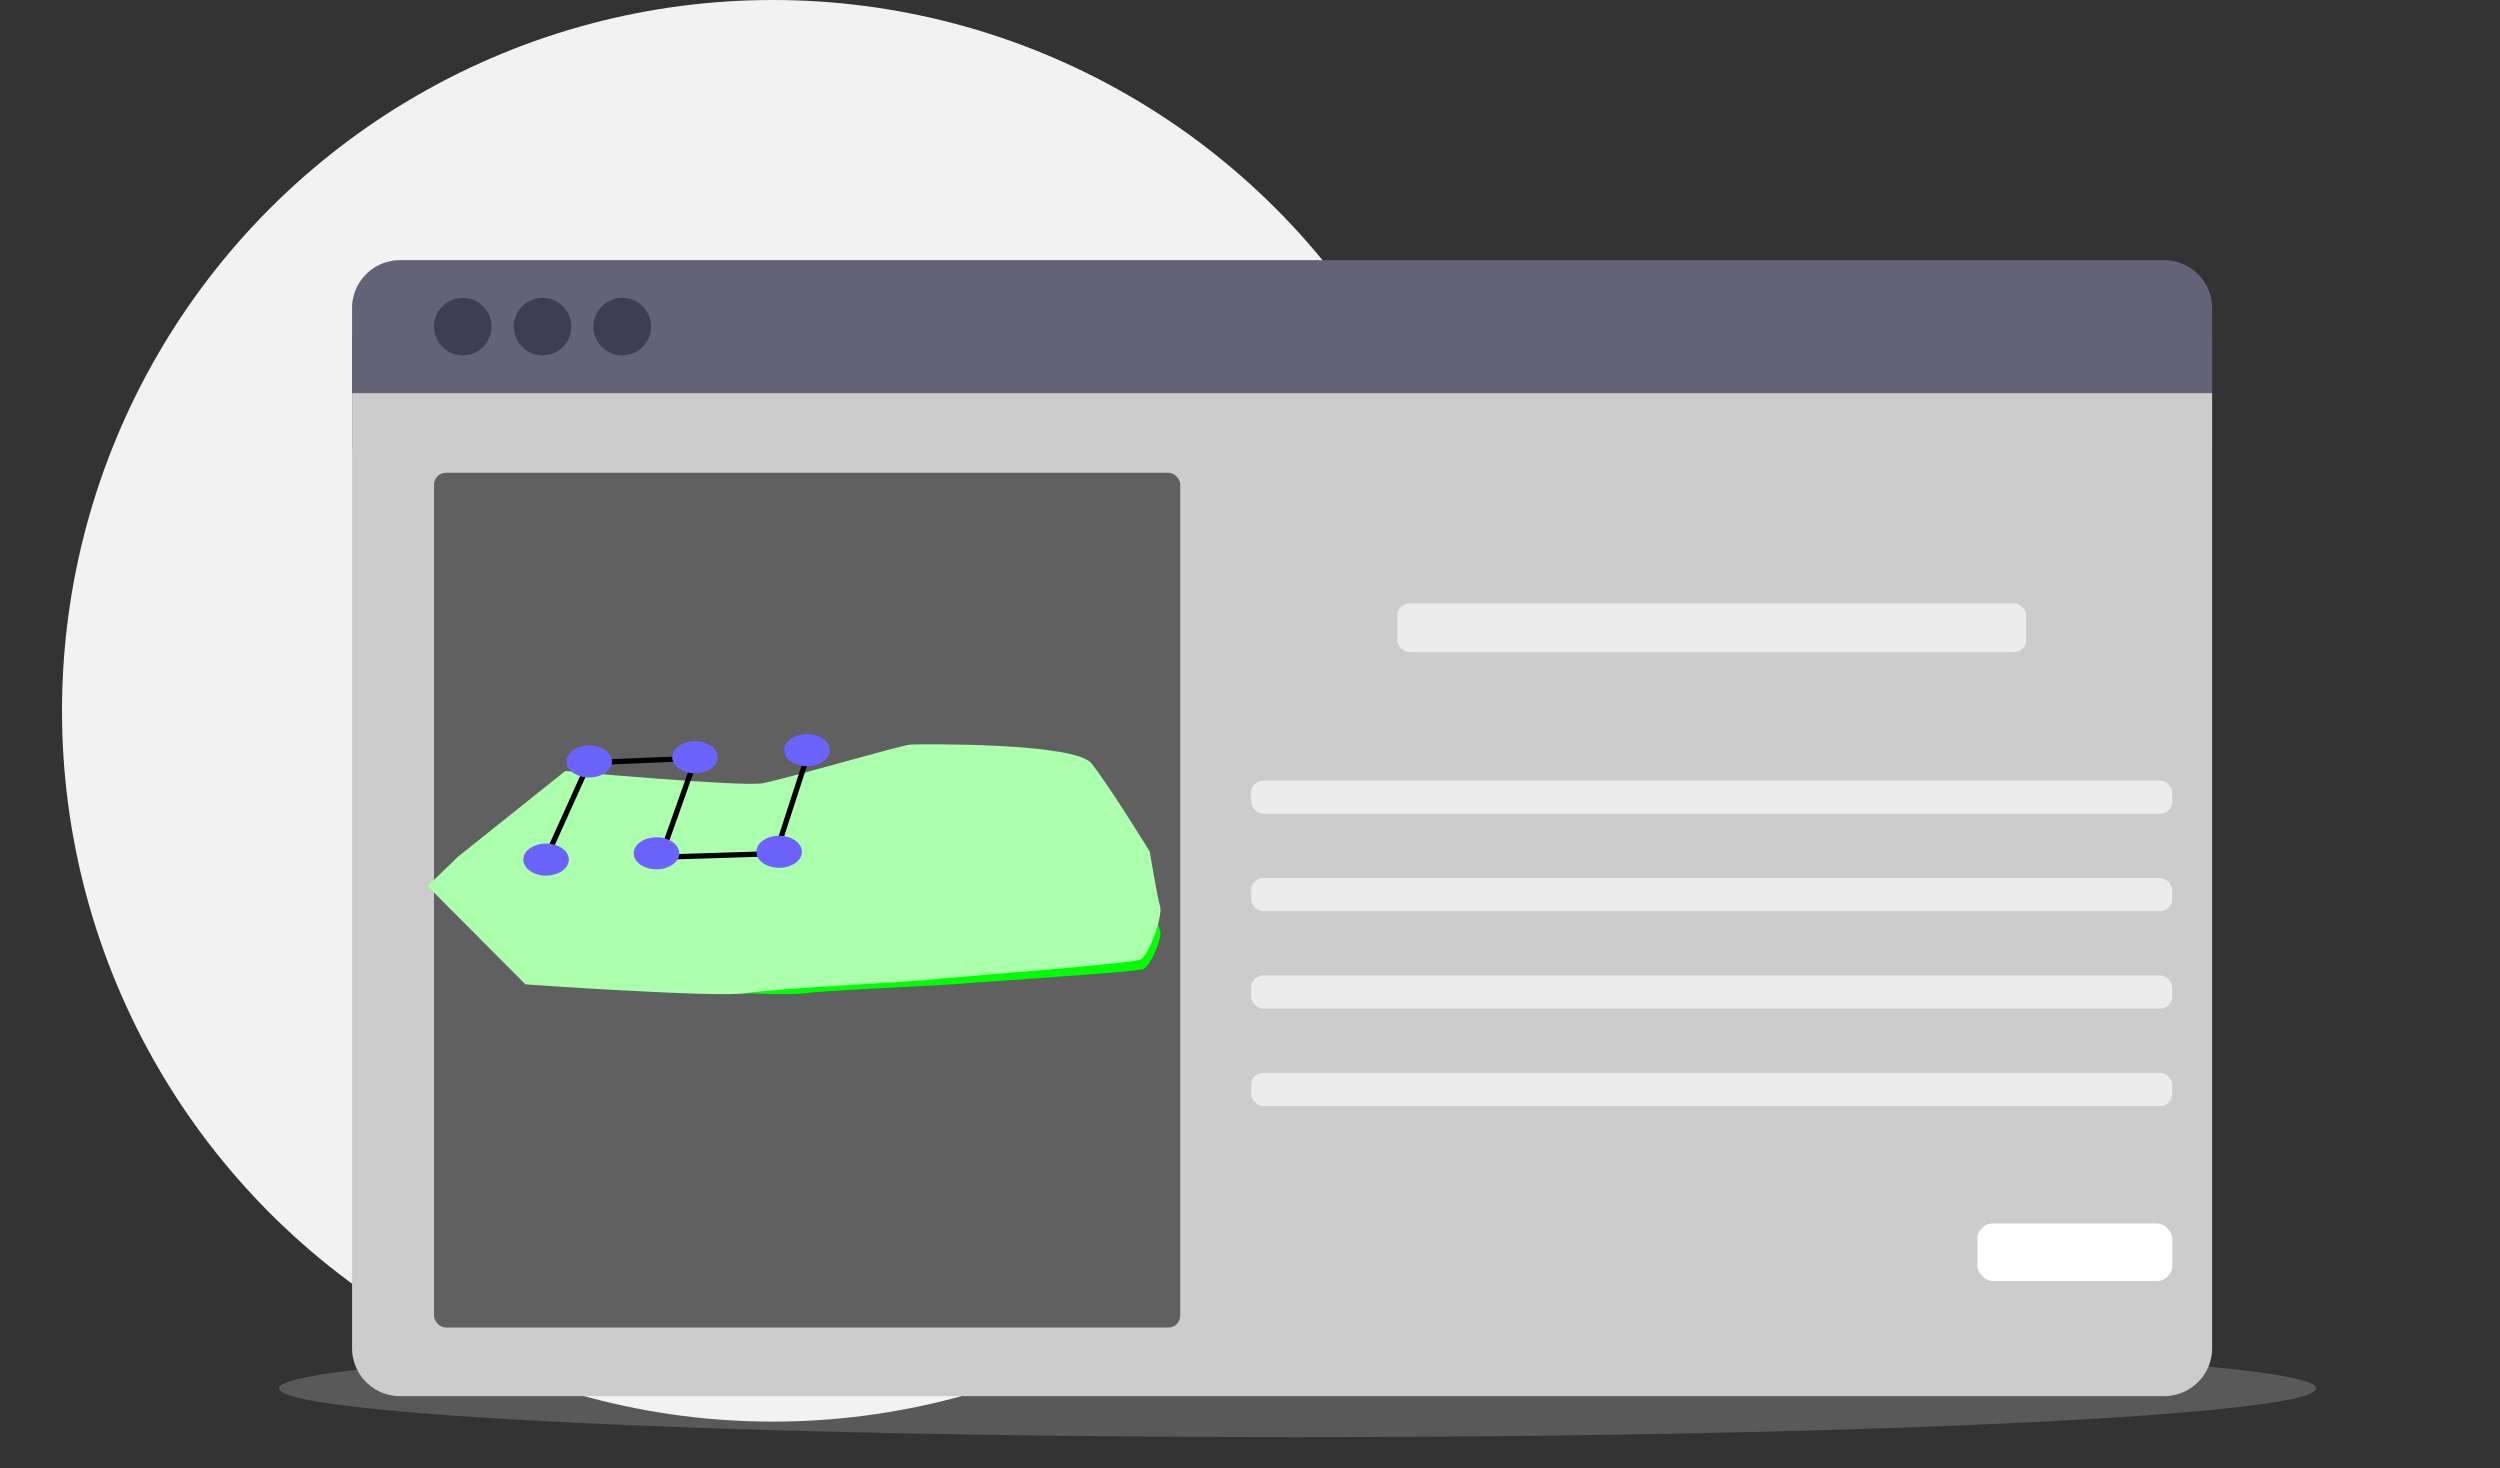 <?xml version="1.0" encoding="UTF-8" standalone="no"?>
<svg
   width="1129"
   height="663"
   viewBox="0 0 1129 663"
   version="1.1"
   id="svg78"
   sodipodi:docname="share-data.svg"
   inkscape:version="1.1.1 (3bf5ae0d25, 2021-09-20, custom)"
   xmlns:inkscape="http://www.inkscape.org/namespaces/inkscape"
   xmlns:sodipodi="http://sodipodi.sourceforge.net/DTD/sodipodi-0.dtd"
   xmlns="http://www.w3.org/2000/svg"
   xmlns:svg="http://www.w3.org/2000/svg"
   xmlns:rdf="http://www.w3.org/1999/02/22-rdf-syntax-ns#"
   xmlns:cc="http://creativecommons.org/ns#"
   xmlns:dc="http://purl.org/dc/elements/1.1/">
  <rect x="0" y="0" width="1129" height="663" fill="#333333" stroke="none"/>
  <defs
     id="defs82" />
  <sodipodi:namedview
     id="namedview80"
     pagecolor="#ffffff"
     bordercolor="#666666"
     borderopacity="1.0"
     inkscape:pageshadow="2"
     inkscape:pageopacity="0.0"
     inkscape:pagecheckerboard="0"
     showgrid="false"
     inkscape:zoom="0.88948274"
     inkscape:cx="509.84688"
     inkscape:cy="271.50611"
     inkscape:window-width="1920"
     inkscape:window-height="1049"
     inkscape:window-x="0"
     inkscape:window-y="0"
     inkscape:window-maximized="1"
     inkscape:current-layer="g16590" />
  <title
     id="title2">Focus on What Matters</title>
  <g
     id="g16590"
     transform="translate(28)">
    <circle
       cx="321"
       cy="321"
       r="321"
       fill="#f2f2f2"
       id="circle4" />
    <ellipse
       cx="558"
       cy="627"
       rx="460"
       ry="22"
       opacity="0.2"
       id="ellipse8"
       style="fill:#f2f2f2" />
    <rect
       x="131"
       y="152.5"
       width="840"
       height="50"
       fill="#3f3d56"
       id="rect10" />
    <path
       d="M 131,608.83 A 21.67,21.67 0 0 0 152.67,630.5 H 949.33 A 21.67,21.67 0 0 0 971,608.83 V 177.5 H 131 Z"
       fill="#3f3d56"
       id="path12"
       style="fill:#cccccc;fill-opacity:1" />
    <path
       d="M 949.33,117.5 H 152.67 A 21.67,21.67 0 0 0 131,139.17 V 177.5 H 971 V 139.17 A 21.67,21.67 0 0 0 949.33,117.5 Z"
       fill="#3f3d56"
       id="path14" />
    <path
       d="M 949.33,117.5 H 152.67 A 21.67,21.67 0 0 0 131,139.17 V 177.5 H 971 V 139.17 A 21.67,21.67 0 0 0 949.33,117.5 Z"
       opacity="0.2"
       id="path16"
       style="fill:#f9f9f9" />
    <circle
       cx="181"
       cy="147.5"
       r="13"
       fill="#3f3d56"
       id="circle18" />
    <circle
       cx="217"
       cy="147.5"
       r="13"
       fill="#3f3d56"
       id="circle20" />
    <circle
       cx="253"
       cy="147.5"
       r="13"
       fill="#3f3d56"
       id="circle22" />
    <rect
       x="168"
       y="213.5"
       width="337"
       height="386"
       rx="5.335"
       fill="#606060"
       id="rect24" />
    <rect
       x="603"
       y="272.5"
       width="284"
       height="22"
       rx="5.476"
       fill="#2e8555"
       id="rect26"
       style="fill:#ececec;fill-opacity:1" />
    <rect
       x="537"
       y="352.5"
       width="416"
       height="15"
       rx="5.476"
       fill="#2e8555"
       id="rect28"
       style="fill:#ececec;fill-opacity:1" />
    <rect
       x="537"
       y="396.5"
       width="416"
       height="15"
       rx="5.476"
       fill="#2e8555"
       id="rect30"
       style="fill:#ececec;fill-opacity:1" />
    <rect
       x="537"
       y="440.5"
       width="416"
       height="15"
       rx="5.476"
       fill="#2e8555"
       id="rect32"
       style="fill:#ececec;fill-opacity:1" />
    <rect
       x="537"
       y="484.5"
       width="416"
       height="15"
       rx="5.476"
       fill="#2e8555"
       id="rect34"
       style="fill:#ececec;fill-opacity:1" />
    <rect
       x="865"
       y="552.5"
       width="88"
       height="26"
       rx="7.028"
       fill="#3ecc5f"
       id="rect36"
       style="fill:#ffffff;fill-opacity:1" />
    <path
       style="fill:#00ff00;fill-opacity:1;stroke:none;stroke-width:0.214px;stroke-linecap:butt;stroke-linejoin:miter;stroke-opacity:1"
       d="m 222.764,403.896 41.685,-28.012 c 0,0 68.512,5.231 76.746,4.006 8.234,-1.225 54.155,-12.541 57.655,-12.678 3.5,-0.137 63.794,-0.736 70.379,6.177 6.585,6.913 22.662,28.86 22.662,28.86 0,0 2.89,14.842 4.021,17.974 1.131,3.132 -4.239,15.978 -7.617,17.4 -3.377,1.422 -74.121,5.794 -80.929,6.527 -6.807,0.733 -61.107,2.948 -72.581,4.48 -11.474,1.532 -85.836,-2.878 -85.836,-2.878 L 210.874,413.572 Z"
       id="path15251" />
    <path
       style="fill:#acffac;fill-opacity:1;stroke:none;stroke-width:0.271px;stroke-linecap:butt;stroke-linejoin:miter;stroke-opacity:1"
       d="m 178.891,386.822 48.377,-38.627 c 0,0 79.51,7.214 89.066,5.524 9.556,-1.69 62.848,-17.293 66.91,-17.482 4.062,-0.189 74.035,-1.015 81.677,8.518 7.642,9.533 26.3,39.796 26.3,39.796 0,0 3.354,20.467 4.666,24.785 1.312,4.318 -4.92,22.033 -8.839,23.994 -3.92,1.961 -86.02,7.989 -93.92,9 -7.9,1.011 -70.916,4.065 -84.232,6.178 -13.316,2.113 -99.615,-3.969 -99.615,-3.969 l -44.188,-44.375 z"
       id="path8374" />
    <path
       style="fill:none;stroke:#000000;stroke-width:2.385;stroke-linecap:butt;stroke-linejoin:miter;stroke-miterlimit:4;stroke-dasharray:none;stroke-opacity:1"
       d="m 218.28,388.197 19.726,-43.75 48.206,-2.009 -15.859,44.686 51.967,-1.628 15.21,-46.847"
       id="path8257"
       sodipodi:nodetypes="cccccc" />
    <ellipse
       style="fill:#6c63ff;fill-opacity:1;stroke:none;stroke-width:1.127"
       id="path1087"
       cx="218.609"
       cy="388.185"
       rx="10.283"
       ry="7.238" />
    <ellipse
       style="fill:#6c63ff;fill-opacity:1;stroke:none;stroke-width:1.127"
       id="circle8196"
       cx="238.082"
       cy="343.871"
       rx="10.283"
       ry="7.238" />
    <ellipse
       style="fill:#6c63ff;fill-opacity:1;stroke:none;stroke-width:1.127"
       id="circle8198"
       cx="268.463"
       cy="385.356"
       rx="10.283"
       ry="7.238" />
    <ellipse
       style="fill:#6c63ff;fill-opacity:1;stroke:none;stroke-width:1.127"
       id="circle8200"
       cx="285.851"
       cy="341.963"
       rx="10.283"
       ry="7.238" />
    <ellipse
       style="fill:#6c63ff;fill-opacity:1;stroke:none;stroke-width:1.127"
       id="circle8202"
       cx="336.442"
       cy="338.766"
       rx="10.283"
       ry="7.238" />
    <ellipse
       style="fill:#6c63ff;fill-opacity:1;stroke:none;stroke-width:1.127"
       id="circle8204"
       cx="323.861"
       cy="384.665"
       rx="10.283"
       ry="7.238" />
  </g>
</svg>
